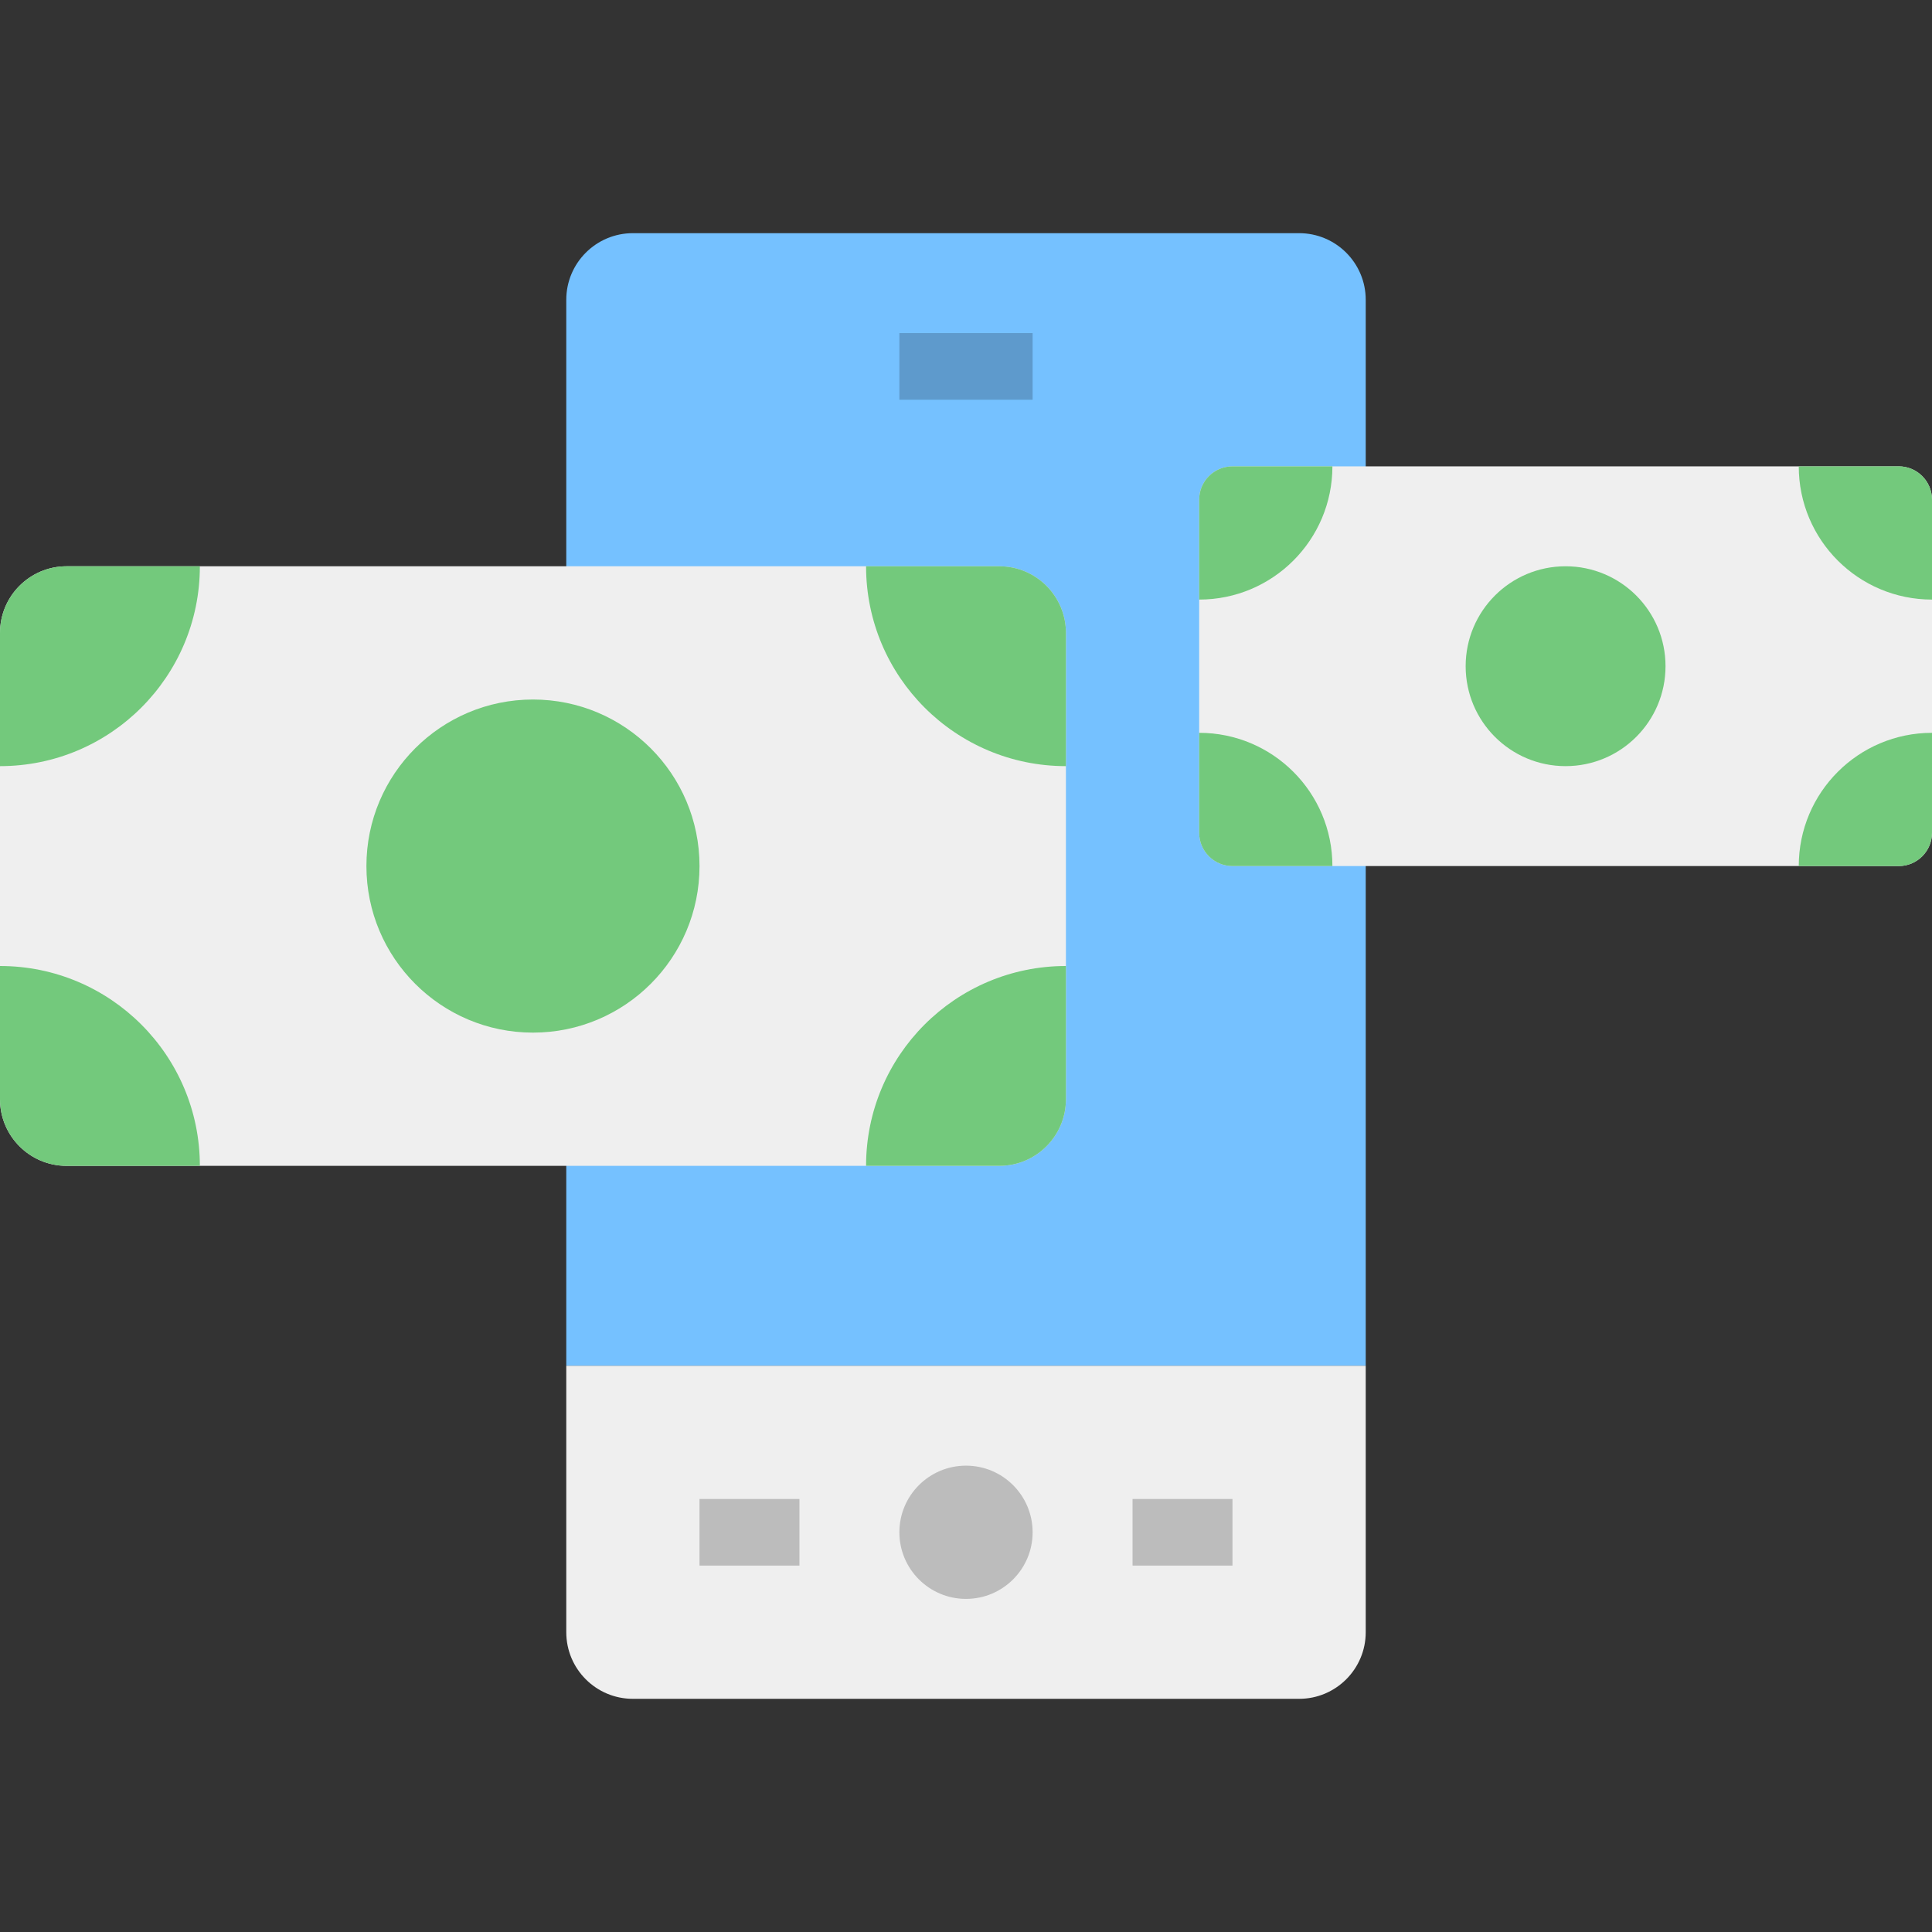 <svg height="464pt" viewBox="0 -56 464 464" width="464pt" xmlns="http://www.w3.org/2000/svg"><rect x="0" y="-56" width="464" height="464" fill="#333333" stroke="none"/><path d="m152 0h160c8.836 0 16 7.164 16 16v256h-192v-256c0-8.836 7.164-16 16-16zm0 0" fill="#75c1ff"/><path d="m136 272h192v64c0 8.836-7.164 16-16 16h-160c-8.836 0-16-7.164-16-16zm0 0" fill="#efefef"/><path d="m248 312c0 8.836-7.164 16-16 16s-16-7.164-16-16 7.164-16 16-16 16 7.164 16 16zm0 0" fill="#bcbcbc"/><path d="m216 24h32v16h-32zm0 0" fill="#5e9acc"/><path d="m16 80h224c8.836 0 16 7.164 16 16v112c0 8.836-7.164 16-16 16h-224c-8.836 0-16-7.164-16-16v-112c0-8.836 7.164-16 16-16zm0 0" fill="#efefef"/><g fill="#73c97c"><path d="m208 80c0 26.508 21.492 48 48 48v-32c0-8.836-7.164-16-16-16zm0 0"/><path d="m256 176c-26.508 0-48 21.492-48 48h32c8.836 0 16-7.164 16-16zm0 0"/><path d="m48 80h-32c-8.836 0-16 7.164-16 16v32c26.508 0 48-21.492 48-48zm0 0"/><path d="m48 224c0-26.508-21.492-48-48-48v32c0 8.836 7.164 16 16 16zm0 0"/><path d="m168 152c0 22.09-17.91 40-40 40s-40-17.91-40-40 17.91-40 40-40 40 17.91 40 40zm0 0"/></g><path d="m296 56h160c4.418 0 8 3.582 8 8v80c0 4.418-3.582 8-8 8h-160c-4.418 0-8-3.582-8-8v-80c0-4.418 3.582-8 8-8zm0 0" fill="#efefef"/><path d="m400 104c0 13.254-10.746 24-24 24s-24-10.746-24-24 10.746-24 24-24 24 10.746 24 24zm0 0" fill="#73c97c"/><path d="m288 88c17.672 0 32-14.328 32-32h-24c-4.418 0-8 3.582-8 8zm0 0" fill="#73c97c"/><path d="m432 56c0 17.672 14.328 32 32 32v-24c0-4.418-3.582-8-8-8zm0 0" fill="#73c97c"/><path d="m288 120v24c0 4.418 3.582 8 8 8h24c0-17.672-14.328-32-32-32zm0 0" fill="#73c97c"/><path d="m464 120c-17.672 0-32 14.328-32 32h24c4.418 0 8-3.582 8-8zm0 0" fill="#73c97c"/><path d="m168 304h24v16h-24zm0 0" fill="#bcbcbc"/><path d="m272 304h24v16h-24zm0 0" fill="#bcbcbc"/></svg>